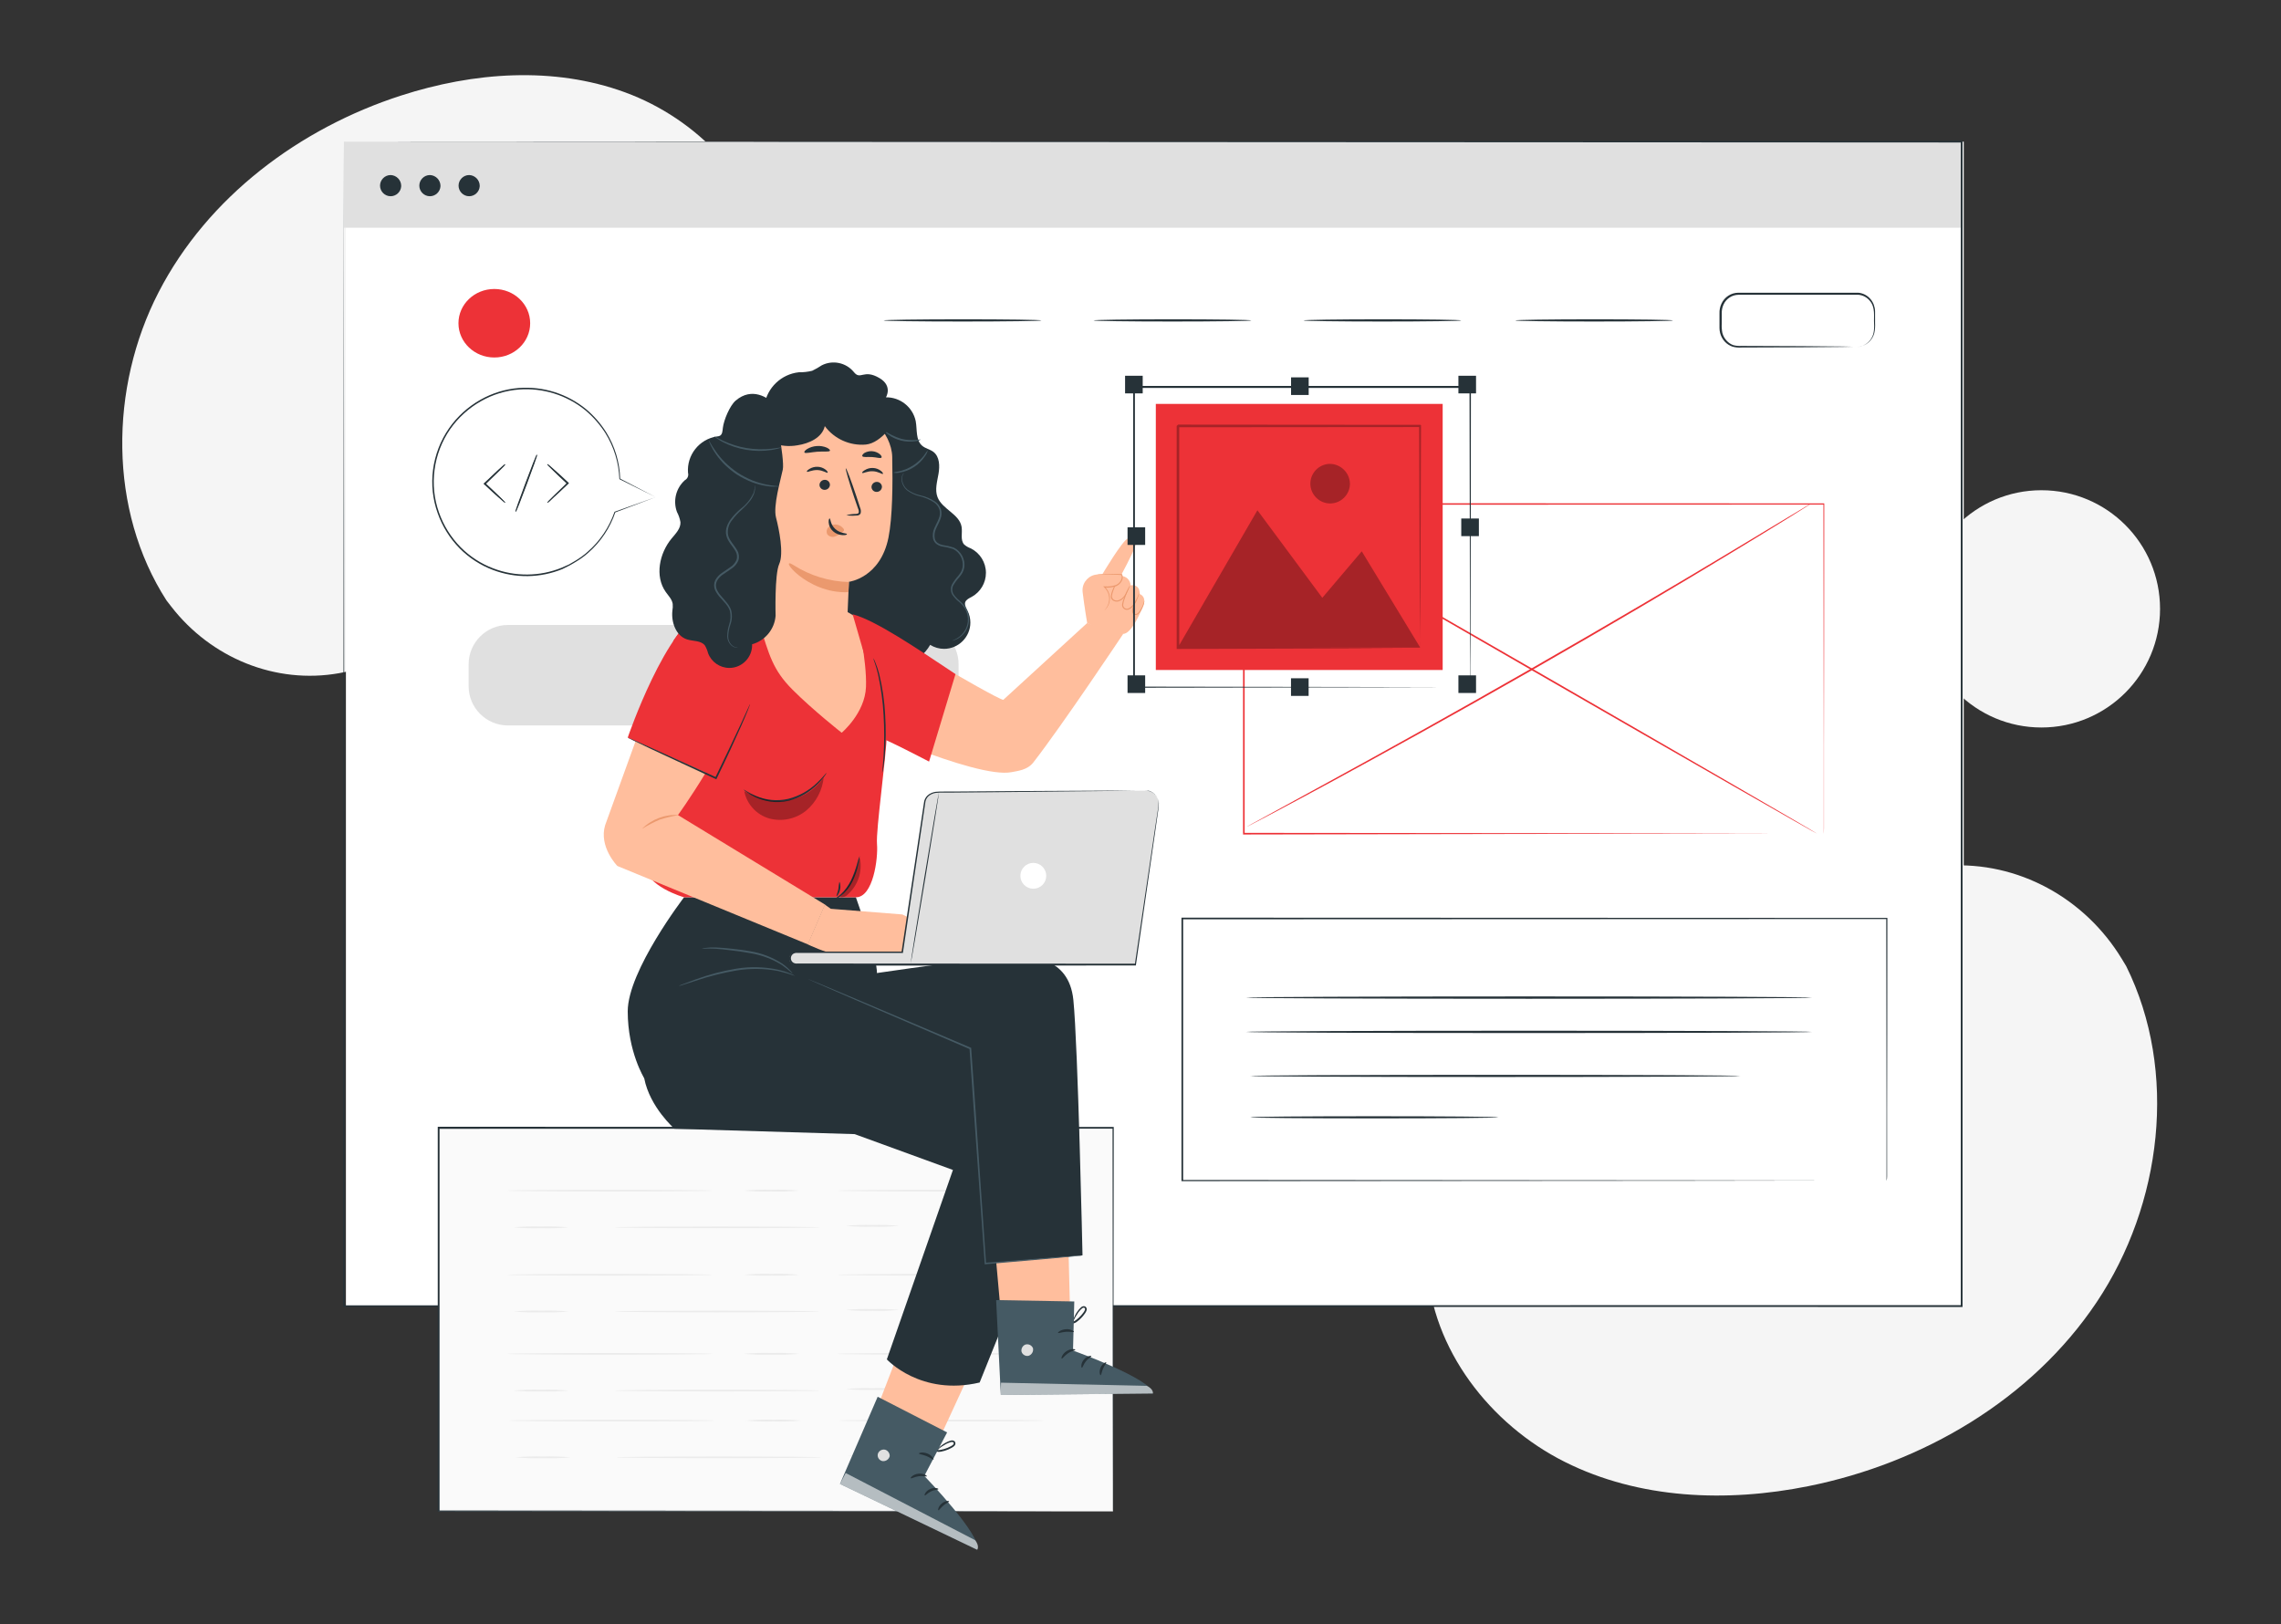 <?xml version="1.0" encoding="UTF-8" standalone="no"?>
<!DOCTYPE svg PUBLIC "-//W3C//DTD SVG 1.1//EN" "http://www.w3.org/Graphics/SVG/1.1/DTD/svg11.dtd">
<svg width="100%" height="100%" viewBox="0 0 500 356" version="1.1" xmlns="http://www.w3.org/2000/svg" xmlns:xlink="http://www.w3.org/1999/xlink" xml:space="preserve" xmlns:serif="http://www.serif.com/" style="fill-rule:evenodd;clip-rule:evenodd;stroke-linejoin:round;stroke-miterlimit:2;">
    <rect x="0" y="0" width="500" height="356" fill="#333333" stroke="none"/>
    <g transform="matrix(0.982,0,0,0.982,9.753,6.303)">
        <g id="freepik--background-simple--inject-7" transform="matrix(0.714,0,0,0.714,-12.889,-6.49)">
            <g transform="matrix(1,0,0,1,-15.411,-4.203)">
                <path d="M684.27,306.36L682.9,304.1C671.34,285.05 650.44,273.57 628.4,274.96C625.566,275.142 622.748,275.529 619.97,276.12C599.97,280.41 582.5,295.56 575.27,314.97C571.02,326.38 569.83,339.52 561.77,348.58C551.27,360.37 533.45,360.74 517.77,360.25C502.09,359.76 484.27,360.18 473.83,372.01C467.29,379.42 465.21,390.01 465.74,399.89C467.13,426.17 485.45,449.67 508.74,461.35C532.03,473.03 559.45,474.08 584.94,468.94C620.65,461.75 654.6,441.94 675.02,411.45C695.44,380.96 700.6,339.32 684.27,306.36Z" style="fill:rgb(245,245,245);fill-rule:nonzero;"/>
            </g>
            <g transform="matrix(1,0,0,1,21.015,-5.604)">
                <path d="M35.18,193.43L36.66,195.34C49.12,211.44 69.29,219.71 89.15,216.17C91.707,215.712 94.227,215.067 96.69,214.24C114.44,208.24 128.69,192.72 133.26,174.36C135.94,163.56 135.66,151.5 142.04,142.45C150.36,130.66 166.5,128.45 180.77,127.3C195.04,126.15 211.2,123.91 219.46,112.08C224.63,104.68 225.46,94.89 223.92,85.93C219.92,62.21 200.92,42.77 178.53,34.57C156.14,26.37 131.17,28.26 108.53,35.57C76.88,45.78 48.09,67.24 32.71,97.07C17.33,126.9 17,165.2 35.18,193.43Z" style="fill:rgb(245,245,245);fill-rule:nonzero;"/>
            </g>
            <g transform="matrix(1,0,0,1,-33.625,-15.411)">
                <circle cx="675.98" cy="205.87" r="37.09" style="fill:rgb(245,245,245);"/>
            </g>
        </g>
        <g id="freepik--Window--inject-7" transform="matrix(0.714,0,0,0.714,-12.889,-6.49)">
            <rect x="112.29" y="44.39" width="505.78" height="364.08" style="fill:white;"/>
            <rect x="111.66" y="44.39" width="505.78" height="26.91" style="fill:rgb(224,224,224);"/>
            <path d="M129.57,58.33C129.47,60.071 128.01,61.45 126.265,61.45C124.45,61.45 122.955,59.956 122.955,58.14C122.955,56.324 124.45,54.83 126.265,54.83C126.267,54.83 126.268,54.83 126.27,54.83C128.097,54.883 129.572,56.401 129.572,58.229C129.572,58.262 129.571,58.296 129.57,58.33Z" style="fill:rgb(38,50,56);fill-rule:nonzero;"/>
            <path d="M141.85,58.33C141.75,60.071 140.29,61.45 138.545,61.45C136.73,61.45 135.235,59.956 135.235,58.14C135.235,56.326 136.726,54.833 138.54,54.83C140.371,54.878 141.852,56.397 141.852,58.229C141.852,58.263 141.851,58.296 141.85,58.33Z" style="fill:rgb(38,50,56);fill-rule:nonzero;"/>
            <path d="M154.12,58.33C154.02,60.071 152.56,61.45 150.815,61.45C149,61.45 147.505,59.956 147.505,58.14C147.505,56.324 149,54.83 150.815,54.83C150.817,54.83 150.818,54.83 150.82,54.83C152.646,54.878 154.122,56.392 154.122,58.219C154.122,58.256 154.121,58.293 154.12,58.33Z" style="fill:rgb(38,50,56);fill-rule:nonzero;"/>
            <path d="M329.73,100.28C329.73,100.47 318.68,100.62 305.06,100.62C291.44,100.62 280.39,100.47 280.39,100.28C280.39,100.09 291.39,99.93 305.06,99.93C318.73,99.93 329.73,100.08 329.73,100.28Z" style="fill:rgb(38,50,56);fill-rule:nonzero;"/>
            <path d="M395.36,100.28C395.36,100.47 384.31,100.62 370.69,100.62C357.07,100.62 346.02,100.47 346.02,100.28C346.02,100.09 357.02,99.93 370.69,99.93C384.36,99.93 395.36,100.08 395.36,100.28Z" style="fill:rgb(38,50,56);fill-rule:nonzero;"/>
            <path d="M461,100.28C461,100.47 449.95,100.62 436.33,100.62C422.71,100.62 411.66,100.47 411.66,100.28C411.66,100.09 422.66,99.93 436.33,99.93C450,99.93 461,100.08 461,100.28Z" style="fill:rgb(38,50,56);fill-rule:nonzero;"/>
            <path d="M527.2,100.28C527.2,100.47 516.2,100.62 502.53,100.62C488.86,100.62 477.86,100.47 477.86,100.28C477.86,100.09 488.91,99.93 502.53,99.93C516.15,99.93 527.2,100.08 527.2,100.28Z" style="fill:rgb(38,50,56);fill-rule:nonzero;"/>
            <path d="M584.72,108.59C584.72,108.59 585.14,108.59 585.9,108.38C587.018,108.078 588.012,107.43 588.74,106.53C589.275,105.872 589.658,105.104 589.86,104.28C590.056,103.269 590.117,102.237 590.04,101.21C589.9,99.02 590.53,96.21 588.66,94.09C587.779,93.034 586.51,92.374 585.14,92.26L547.61,92.26C545.63,92.299 543.837,93.466 543,95.26C542.577,96.159 542.378,97.147 542.42,98.14L542.42,101.23C542.356,102.207 542.417,103.188 542.6,104.15C542.827,105.048 543.274,105.877 543.9,106.56C544.471,107.205 545.193,107.699 546,108C546.841,108.22 547.712,108.305 548.58,108.25L567.37,108.32L580.04,108.43L583.49,108.5L584.69,108.5C584.587,108.513 584.483,108.513 584.38,108.5L583.49,108.5L580.04,108.57L567.37,108.68L548.58,108.75C547.652,108.819 546.719,108.732 545.82,108.49C544.884,108.177 544.041,107.634 543.37,106.91C542.666,106.149 542.164,105.225 541.91,104.22C541.778,103.704 541.711,103.173 541.71,102.64L541.71,98.18C541.658,97.08 541.878,95.985 542.35,94.99C543.29,92.969 545.311,91.657 547.54,91.62L585.11,91.62C586.598,91.753 587.973,92.473 588.93,93.62C589.826,94.697 590.327,96.049 590.35,97.45L590.35,101.06C590.415,102.119 590.335,103.183 590.11,104.22C589.882,105.083 589.461,105.883 588.88,106.56C588.106,107.474 587.051,108.107 585.88,108.36C585.508,108.496 585.116,108.574 584.72,108.59Z" style="fill:rgb(38,50,56);fill-rule:nonzero;"/>
            <path d="M303.83,207.787C303.83,201.006 298.324,195.5 291.543,195.5L162.937,195.5C156.156,195.5 150.65,201.006 150.65,207.787L150.65,214.623C150.65,221.404 156.156,226.91 162.937,226.91L291.543,226.91C298.324,226.91 303.83,221.404 303.83,214.623L303.83,207.787Z" style="fill:rgb(224,224,224);"/>
            <path d="M111.66,44.39L617.45,44.14L617.71,44.14L617.71,408.72L617.43,408.72L111.64,408.67L111.41,408.67L111.41,408.44C111.55,187.44 111.64,46.25 111.64,44.35C111.64,46.25 111.74,187.46 111.87,408.44L111.64,408.21L617.43,408.15L617.15,408.44L617.15,44.39L617.41,44.65L111.66,44.39Z" style="fill:rgb(38,50,56);fill-rule:nonzero;"/>
            <path d="M574.31,260.74L574.31,232.88C574.31,215.03 574.25,189.29 574.2,157.66L574.4,157.86L393,157.92L393.26,157.66L393.26,260.73L393.01,260.49L523.42,260.61L560.86,260.68L574.32,260.68L560.99,260.68L523.6,260.75L393,261L392.76,261L392.76,157.42L393,157.42L574.27,157.48L574.47,157.48L574.47,157.68C574.47,189.36 574.39,215.15 574.37,233.02L574.37,258.94C574.37,260.15 574.31,260.74 574.31,260.74Z" style="fill:rgb(237,50,55);fill-rule:nonzero;"/>
            <path d="M570.39,157.52L569.95,157.82L568.65,158.65L563.65,161.79C559.28,164.5 552.93,168.4 545.06,173.16C529.33,182.71 507.46,195.69 483.06,209.64C458.66,223.59 436.4,235.85 420.21,244.64C412.11,249.02 405.54,252.53 400.99,254.92L395.74,257.67L394.37,258.38C394.217,258.461 394.06,258.535 393.9,258.6C394.045,258.502 394.195,258.412 394.35,258.33L395.69,257.58L400.89,254.74L420,244.28C436.15,235.45 458.39,223.13 482.77,209.18C507.15,195.23 529.03,182.31 544.77,172.85L563.45,161.61L568.53,158.56L569.86,157.78C570.23,157.6 570.39,157.52 570.39,157.52Z" style="fill:rgb(237,50,55);fill-rule:nonzero;"/>
            <path d="M572.22,260.74C572.15,260.86 532.37,238.08 483.39,209.87C434.41,181.66 394.75,158.67 394.82,158.55C394.89,158.43 434.66,181.2 483.65,209.42C532.64,237.64 572.29,260.61 572.22,260.74Z" style="fill:rgb(237,50,55);fill-rule:nonzero;"/>
            <path d="M570.62,312C570.62,312.2 531,312.36 482.15,312.36C433.3,312.36 393.66,312.2 393.66,312C393.66,311.8 433.27,311.63 482.15,311.63C531.03,311.63 570.62,311.79 570.62,312Z" style="fill:rgb(38,50,56);fill-rule:nonzero;"/>
            <path d="M570.62,322.72C570.62,322.92 531,323.08 482.15,323.08C433.3,323.08 393.66,322.92 393.66,322.72C393.66,322.52 433.27,322.35 482.15,322.35C531.03,322.35 570.62,322.52 570.62,322.72Z" style="fill:rgb(38,50,56);fill-rule:nonzero;"/>
            <path d="M472.59,349.42C472.59,349.61 455.22,349.76 433.81,349.76C412.4,349.76 395.02,349.61 395.02,349.42C395.02,349.23 412.38,349.09 433.81,349.09C455.24,349.09 472.59,349.24 472.59,349.42Z" style="fill:rgb(38,50,56);fill-rule:nonzero;"/>
            <path d="M548.19,336.49C548.19,336.67 513.9,336.82 471.61,336.82C429.32,336.82 395.02,336.67 395.02,336.49C395.02,336.31 429.3,336.15 471.61,336.15C513.92,336.15 548.19,336.3 548.19,336.49Z" style="fill:rgb(38,50,56);fill-rule:nonzero;"/>
            <path d="M593.93,369.26L593.93,347.36C593.93,333.26 593.88,312.78 593.84,287.26L594.02,287.43L373.77,287.52L374.03,287.26L374.03,369.26L373.78,369.01L531.59,369.12L577.48,369.19L594.04,369.19L577.59,369.19L531.76,369.26L373.76,369.38L373.51,369.38L373.51,287L373.78,287L594.03,287.08L594.2,287.08L594.2,287.26C594.2,312.82 594.13,333.34 594.11,347.47L594.11,367.85C594.11,368.8 593.93,369.26 593.93,369.26Z" style="fill:rgb(38,50,56);fill-rule:nonzero;"/>
            <ellipse cx="158.68" cy="101.16" rx="11.21" ry="10.71" style="fill:rgb(237,50,55);"/>
        </g>
        <g id="freepik--HTML--inject-7" transform="matrix(0.714,0,0,0.714,-12.889,-6.49)">
            <rect x="141.23" y="352.8" width="210.87" height="119.83" style="fill:rgb(250,250,250);"/>
            <path d="M352.11,472.63L352.11,464.22C352.11,458.72 352.11,450.64 352.06,440.22C352.06,419.47 352,389.54 351.96,352.76L352.16,352.96L141.3,353.02L141.56,352.76L141.56,472.59L141.32,472.35L293.02,472.46L336.57,472.53L352.18,472.53L336.63,472.53L293.13,472.59L141.27,472.71L141,472.71L141,352.38L141.28,352.38L352.14,352.44L352.34,352.44L352.34,352.64C352.29,389.47 352.26,419.45 352.23,440.22C352.23,450.59 352.23,458.65 352.18,464.14L352.18,470.36C352.18,471.77 352.11,472.63 352.11,472.63Z" style="fill:rgb(38,50,56);fill-rule:nonzero;"/>
            <path d="M226.79,372.35C226.79,372.49 212.46,372.61 194.79,372.61C177.12,372.61 162.79,372.49 162.79,372.35C162.79,372.21 177.11,372.09 194.79,372.09C212.47,372.09 226.79,372.21 226.79,372.35Z" style="fill:rgb(235,235,235);fill-rule:nonzero;"/>
            <path d="M260.29,383.83C260.29,383.98 245.96,384.09 228.29,384.09C210.62,384.09 196.29,383.98 196.29,383.83C196.29,383.68 210.61,383.57 228.29,383.57C245.97,383.57 260.29,383.69 260.29,383.83Z" style="fill:rgb(235,235,235);fill-rule:nonzero;"/>
            <path d="M330,372.35C330,372.49 315.68,372.61 298,372.61C280.32,372.61 266,372.49 266,372.35C266,372.21 280.33,372.09 298,372.09C315.67,372.09 330,372.21 330,372.35Z" style="fill:rgb(235,235,235);fill-rule:nonzero;"/>
            <path d="M254,372.34C251.128,372.597 248.243,372.684 245.36,372.6C242.477,372.684 239.592,372.597 236.72,372.34C239.592,372.083 242.477,371.996 245.36,372.08C248.243,371.996 251.128,372.083 254,372.34Z" style="fill:rgb(235,235,235);fill-rule:nonzero;"/>
            <path d="M181.94,383.83C179.068,384.094 176.183,384.181 173.3,384.09C170.417,384.18 167.532,384.093 164.66,383.83C167.532,383.573 170.417,383.486 173.3,383.57C176.183,383.485 179.068,383.572 181.94,383.83Z" style="fill:rgb(235,235,235);fill-rule:nonzero;"/>
            <path d="M285.2,383.35C282.435,383.607 279.656,383.694 276.88,383.61C274.107,383.694 271.332,383.607 268.57,383.35C271.332,383.093 274.107,383.006 276.88,383.09C279.656,383.006 282.435,383.093 285.2,383.35Z" style="fill:rgb(235,235,235);fill-rule:nonzero;"/>
            <path d="M226.79,398.65C226.79,398.79 212.46,398.91 194.79,398.91C177.12,398.91 162.79,398.79 162.79,398.65C162.79,398.51 177.11,398.39 194.79,398.39C212.47,398.39 226.79,398.5 226.79,398.65Z" style="fill:rgb(235,235,235);fill-rule:nonzero;"/>
            <path d="M260.29,410.13C260.29,410.28 245.96,410.39 228.29,410.39C210.62,410.39 196.29,410.28 196.29,410.13C196.29,409.98 210.61,409.87 228.29,409.87C245.97,409.87 260.29,410 260.29,410.13Z" style="fill:rgb(235,235,235);fill-rule:nonzero;"/>
            <path d="M330,398.65C330,398.79 315.68,398.91 298,398.91C280.32,398.91 266,398.79 266,398.65C266,398.51 280.33,398.39 298,398.39C315.67,398.39 330,398.5 330,398.65Z" style="fill:rgb(235,235,235);fill-rule:nonzero;"/>
            <path d="M254,398.64C251.128,398.897 248.243,398.984 245.36,398.9C242.477,398.984 239.592,398.897 236.72,398.64C239.592,398.383 242.477,398.296 245.36,398.38C248.243,398.296 251.128,398.383 254,398.64Z" style="fill:rgb(235,235,235);fill-rule:nonzero;"/>
            <path d="M181.94,410.13C179.068,410.394 176.183,410.481 173.3,410.39C170.417,410.48 167.532,410.393 164.66,410.13C167.532,409.873 170.417,409.786 173.3,409.87C176.183,409.785 179.068,409.872 181.94,410.13Z" style="fill:rgb(235,235,235);fill-rule:nonzero;"/>
            <path d="M285.2,409.65C282.435,409.907 279.656,409.994 276.88,409.91C274.107,409.994 271.332,409.907 268.57,409.65C271.332,409.387 274.107,409.3 276.88,409.39C279.656,409.3 282.435,409.387 285.2,409.65Z" style="fill:rgb(235,235,235);fill-rule:nonzero;"/>
            <path d="M227.38,444.24C227.38,444.39 213.06,444.5 195.38,444.5C177.7,444.5 163.38,444.39 163.38,444.24C163.38,444.09 177.71,443.98 195.38,443.98C213.05,443.98 227.38,444.1 227.38,444.24Z" style="fill:rgb(235,235,235);fill-rule:nonzero;"/>
            <path d="M260.88,455.73C260.88,455.87 246.55,455.99 228.88,455.99C211.21,455.99 196.88,455.87 196.88,455.73C196.88,455.59 211.21,455.47 228.88,455.47C246.55,455.47 260.88,455.59 260.88,455.73Z" style="fill:rgb(235,235,235);fill-rule:nonzero;"/>
            <path d="M330.59,444.24C330.59,444.39 316.26,444.5 298.59,444.5C280.92,444.5 266.59,444.39 266.59,444.24C266.59,444.09 280.91,443.98 298.59,443.98C316.27,443.98 330.59,444.1 330.59,444.24Z" style="fill:rgb(235,235,235);fill-rule:nonzero;"/>
            <path d="M254.58,444.24C251.708,444.497 248.823,444.584 245.94,444.5C243.057,444.585 240.172,444.498 237.3,444.24C240.172,443.976 243.057,443.889 245.94,443.98C248.823,443.89 251.708,443.977 254.58,444.24Z" style="fill:rgb(235,235,235);fill-rule:nonzero;"/>
            <path d="M182.54,455.73C179.668,455.987 176.783,456.074 173.9,455.99C171.017,456.074 168.132,455.987 165.26,455.73C168.132,455.473 171.017,455.386 173.9,455.47C176.783,455.386 179.668,455.473 182.54,455.73Z" style="fill:rgb(235,235,235);fill-rule:nonzero;"/>
            <path d="M285.79,455.24C283.028,455.503 280.253,455.59 277.48,455.5C274.704,455.59 271.925,455.504 269.16,455.24C271.925,454.982 274.704,454.896 277.48,454.98C280.253,454.896 283.028,454.983 285.79,455.24Z" style="fill:rgb(235,235,235);fill-rule:nonzero;"/>
            <path d="M226.79,423.38C226.79,423.52 212.46,423.64 194.79,423.64C177.12,423.64 162.79,423.52 162.79,423.38C162.79,423.24 177.11,423.12 194.79,423.12C212.47,423.12 226.79,423.23 226.79,423.38Z" style="fill:rgb(235,235,235);fill-rule:nonzero;"/>
            <path d="M260.29,434.86C260.29,435 245.96,435.12 228.29,435.12C210.62,435.12 196.29,435 196.29,434.86C196.29,434.72 210.61,434.6 228.29,434.6C245.97,434.6 260.29,434.72 260.29,434.86Z" style="fill:rgb(235,235,235);fill-rule:nonzero;"/>
            <path d="M330,423.38C330,423.52 315.68,423.64 298,423.64C280.32,423.64 266,423.52 266,423.38C266,423.24 280.33,423.12 298,423.12C315.67,423.12 330,423.23 330,423.38Z" style="fill:rgb(235,235,235);fill-rule:nonzero;"/>
            <path d="M254,423.37C251.128,423.627 248.243,423.714 245.36,423.63C242.477,423.714 239.592,423.627 236.72,423.37C239.592,423.107 242.477,423.02 245.36,423.11C248.243,423.02 251.128,423.107 254,423.37Z" style="fill:rgb(235,235,235);fill-rule:nonzero;"/>
            <path d="M181.94,434.86C179.068,435.118 176.183,435.205 173.3,435.12C170.417,435.204 167.532,435.117 164.66,434.86C167.532,434.603 170.417,434.516 173.3,434.6C176.183,434.515 179.068,434.602 181.94,434.86Z" style="fill:rgb(235,235,235);fill-rule:nonzero;"/>
            <path d="M285.2,434.38C282.435,434.637 279.656,434.724 276.88,434.64C274.107,434.724 271.332,434.637 268.57,434.38C271.332,434.117 274.107,434.03 276.88,434.12C279.656,434.03 282.435,434.117 285.2,434.38Z" style="fill:rgb(235,235,235);fill-rule:nonzero;"/>
        </g>
        <g id="freepik--speech-bubble--inject-7" transform="matrix(0.714,0,0,0.714,-12.889,-6.49)">
            <path d="M209.16,155.51L197.96,149.81C197.456,134.121 184.412,121.489 168.715,121.489C152.664,121.489 139.455,134.697 139.455,150.749C139.455,166.8 152.664,180.009 168.715,180.009C181.205,180.009 192.38,172.012 196.41,160.19L209.16,155.51Z" style="fill:white;fill-rule:nonzero;"/>
            <path d="M209.16,155.51L196.45,160.32C196.434,160.329 196.415,160.334 196.397,160.334C196.346,160.334 196.302,160.299 196.29,160.25C196.285,160.23 196.285,160.21 196.29,160.19L196.54,160.19C194.896,165.096 191.98,169.479 188.09,172.89C186.93,173.92 185.678,174.84 184.35,175.64C183.66,176.05 182.98,176.48 182.25,176.87L180,178C173.05,180.859 165.264,180.963 158.24,178.29C154.341,176.815 150.801,174.524 147.86,171.57C144.772,168.434 142.415,164.654 140.96,160.5C139.419,156.178 138.925,151.55 139.52,147C140.123,142.329 141.838,137.871 144.52,134C147.09,130.32 150.457,127.268 154.37,125.07C158.054,122.986 162.15,121.733 166.37,121.4C173.959,120.83 181.484,123.206 187.37,128.03C189.835,130.106 191.964,132.552 193.68,135.28C196.387,139.658 197.888,144.675 198.03,149.82L197.96,149.71L209.1,155.52L197.84,149.93C197.799,149.909 197.775,149.865 197.78,149.82C197.595,144.734 196.078,139.785 193.38,135.47C191.663,132.79 189.549,130.386 187.11,128.34C181.28,123.613 173.853,121.3 166.37,121.88C162.211,122.208 158.176,123.447 154.55,125.51C150.707,127.675 147.398,130.675 144.87,134.29C142.261,138.08 140.592,142.437 140,147C139.396,151.476 139.866,156.032 141.37,160.29C142.799,164.375 145.115,168.094 148.15,171.18C151.034,174.09 154.509,176.347 158.34,177.8C165.254,180.446 172.922,180.368 179.78,177.58L182.02,176.58C182.73,176.19 183.41,175.77 184.1,175.37C185.411,174.581 186.649,173.678 187.8,172.67C191.668,169.317 194.583,165.001 196.25,160.16C196.273,160.095 196.344,160.06 196.41,160.08C196.467,160.102 196.504,160.159 196.5,160.22L196.32,160.09L209.16,155.51Z" style="fill:rgb(38,50,56);fill-rule:nonzero;"/>
            <path d="M175.36,157.16C175.49,156.973 175.641,156.802 175.81,156.65L177.12,155.33C178.23,154.24 179.78,152.73 181.51,151.09L181.51,151.31C179.77,149.7 178.21,148.22 177.09,147.15L175.78,145.86C175.611,145.708 175.457,145.541 175.32,145.36C175.183,145.179 175.53,145.49 175.86,145.77L177.24,146.99C178.39,147.99 179.98,149.47 181.72,151.09L181.83,151.2L181.72,151.31C179.99,152.95 178.42,154.43 177.27,155.49L175.9,156.73C175.737,156.894 175.556,157.038 175.36,157.16Z" style="fill:rgb(38,50,56);fill-rule:nonzero;"/>
            <path d="M175.36,157.29C175.331,157.3 175.299,157.3 175.27,157.29C175.18,157.19 175.21,157.15 175.72,156.61L177.03,155.3C178.16,154.18 179.65,152.74 181.25,151.21C179.67,149.75 178.19,148.35 177.04,147.21L175.73,145.92C175.23,145.42 175.17,145.35 175.27,145.24C175.37,145.13 175.43,145.24 175.98,145.65L177.36,146.87C178.54,147.87 180.05,149.31 181.65,150.79L181.82,150.95L182.04,151.15L181.78,151.39L181.66,151.51C180.03,153.06 178.5,154.51 177.35,155.51L176,156.83C175.59,157.17 175.44,157.29 175.36,157.29ZM181.43,151.29L178.06,154.54C179.06,153.62 180.23,152.54 181.47,151.33L181.43,151.29ZM178.09,147.81C179.09,148.75 180.23,149.81 181.43,150.95C180.26,149.83 179.09,148.76 178.09,147.85L178.09,147.81Z" style="fill:rgb(38,50,56);fill-rule:nonzero;"/>
            <path d="M161.94,145.32C161.815,145.51 161.663,145.682 161.49,145.83L160.19,147.14C159.07,148.24 157.52,149.74 155.8,151.39L155.8,151.17C157.54,152.78 159.1,154.25 160.22,155.33L161.53,156.62C161.84,156.92 162,157.1 161.98,157.12C161.792,156.995 161.615,156.854 161.45,156.7L160,155.53C158.84,154.53 157.26,153.04 155.52,151.43L155.4,151.32L155.52,151.21C157.24,149.56 158.82,148.09 159.97,147.03L161.34,145.78C161.521,145.604 161.723,145.449 161.94,145.32Z" style="fill:rgb(38,50,56);fill-rule:nonzero;"/>
            <path d="M162,157.29C161.92,157.29 161.78,157.18 161.38,156.84L160,155.62C158.84,154.62 157.32,153.2 155.71,151.7L155.54,151.54L155.32,151.34L155.57,151.1L155.7,150.98C157.33,149.43 158.85,147.98 160,146.93L161.38,145.69C161.92,145.22 161.98,145.17 162.08,145.27C162.18,145.37 162.08,145.45 161.63,145.96L160.32,147.27C159.2,148.38 157.71,149.82 156.11,151.35C157.7,152.84 159.19,154.24 160.31,155.35L161.63,156.64C162.13,157.15 162.18,157.2 162.09,157.31C162.059,157.314 162.027,157.307 162,157.29ZM155.89,151.52C157.11,152.66 158.27,153.72 159.27,154.62L155.93,151.49L155.89,151.52ZM155.88,151.11C157.11,149.94 158.28,148.82 159.26,147.86C158.25,148.82 157.07,149.93 155.83,151.11L155.88,151.11Z" style="fill:rgb(38,50,56);fill-rule:nonzero;"/>
            <path d="M165.39,160C165.31,160 166.72,156 168.53,151.15C170.34,146.3 171.89,142.39 171.96,142.42C172.03,142.45 170.63,146.42 168.82,151.26C167.01,156.1 165.47,160 165.39,160Z" style="fill:rgb(38,50,56);fill-rule:nonzero;"/>
            <path d="M165.4,160.08L165.34,160.08C165.19,160.03 165.17,160.02 166.13,157.31C166.73,155.64 167.54,153.43 168.42,151.08C169.3,148.73 170.13,146.53 170.78,144.88C171.83,142.21 171.86,142.21 172.01,142.27C172.16,142.33 172.18,142.33 171.22,145.04C170.62,146.71 169.81,148.93 168.93,151.27C168.05,153.61 167.22,155.82 166.57,157.48C165.65,159.78 165.52,160.08 165.4,160.08ZM170.55,146.15C170.02,147.52 169.38,149.21 168.65,151.15C167.92,153.09 167.3,154.79 166.8,156.15C167.33,154.79 167.97,153.15 168.7,151.15C169.43,149.15 170.05,147.53 170.55,146.15Z" style="fill:rgb(38,50,56);fill-rule:nonzero;"/>
        </g>
        <g id="freepik--Character--inject-7" transform="matrix(0.714,0,0,0.714,-12.889,-6.49)">
            <path d="M243.12,126.73C243.981,121.292 248.416,117.076 253.89,116.49C255.295,116.516 256.697,116.358 258.06,116.02C259.098,115.519 260.1,114.948 261.06,114.31C264.457,112.58 268.635,113.449 271.06,116.39C273.2,119.13 274.06,115.32 279.12,118.32C283.31,120.81 281.12,124.32 281.12,124.32C285.577,124.256 289.493,127.38 290.42,131.74C290.92,134.44 290.37,137.74 292.47,139.48C293.47,140.34 294.91,140.57 295.97,141.39C297.92,142.9 297.97,145.82 297.55,148.25C297.13,150.68 296.35,153.25 297.25,155.55C298.73,159.33 304.11,160.82 304.77,164.82C305.08,166.71 304.29,168.98 305.6,170.37C306.192,170.873 306.87,171.265 307.6,171.53C310.52,172.966 312.378,175.949 312.378,179.203C312.378,182.328 310.664,185.214 307.92,186.71C307.16,187.13 306.25,187.51 305.92,188.33C305.59,189.15 306.2,190.19 306.63,191.06C307.206,192.205 307.507,193.469 307.507,194.751C307.507,199.255 303.8,202.961 299.297,202.961C297.756,202.961 296.246,202.528 294.94,201.71C293.298,204.613 290.589,206.766 287.39,207.71C285.938,208.189 284.376,208.23 282.9,207.83C281.755,207.412 280.707,206.765 279.82,205.93C275.45,202.12 269.32,196.29 268.91,190.51" style="fill:rgb(38,50,56);fill-rule:nonzero;"/>
            <path d="M344,194.91L317.8,218.91C314.55,218.16 274.66,194.31 274.66,194.31L268.38,225C268.38,225 309.21,243.77 320.44,241.5C322.28,241.12 325.29,240.89 327.18,238.5C336.18,226.95 355.24,198.37 355.24,198.37L344,194.91Z" style="fill:rgb(255,190,157);fill-rule:nonzero;"/>
            <path d="M356.69,168.5C354.96,169.21 348.78,179.63 348.78,179.63L347.23,179.71C344.634,179.849 342.574,182.023 342.574,184.623C342.574,184.823 342.586,185.022 342.61,185.22C343.12,189.56 344.03,194.91 344.03,194.91L352.67,198.85L355.24,198.31C357.62,198.19 359.94,193.31 361.41,189.93C362.88,186.55 360.47,185.84 360.47,185.84C360.47,182.45 357.6,183.12 357.6,183.12C357.568,181.497 356.224,180.179 354.601,180.179C354.57,180.179 354.54,180.179 354.51,180.18C354.48,180.181 358.34,173.18 359.09,170.69C359.84,168.2 358.42,167.8 356.69,168.5Z" style="fill:rgb(255,190,157);fill-rule:nonzero;"/>
            <path d="M357.43,183.12C357.182,183.87 356.881,184.602 356.53,185.31C356.374,185.682 356.194,186.042 355.99,186.39C355.73,186.784 355.413,187.138 355.05,187.44C354.644,187.789 354.16,188.035 353.64,188.16C353.052,188.267 352.446,188.122 351.97,187.76C351.73,187.561 351.558,187.292 351.48,186.99C351.42,186.703 351.42,186.407 351.48,186.12C351.583,185.618 351.73,185.126 351.92,184.65C352.226,183.843 352.587,183.058 353,182.3C353.273,181.792 353.577,181.301 353.91,180.83C354.016,180.643 354.151,180.474 354.31,180.33C354.36,180.33 353.85,181.11 353.21,182.41C352.83,183.173 352.496,183.958 352.21,184.76C352.036,185.222 351.899,185.697 351.8,186.18C351.688,186.658 351.845,187.161 352.21,187.49C352.61,187.79 353.118,187.909 353.61,187.82C354.073,187.711 354.505,187.495 354.87,187.19C355.219,186.904 355.522,186.567 355.77,186.19C355.982,185.872 356.169,185.537 356.33,185.19C356.644,184.473 357.012,183.782 357.43,183.12Z" style="fill:rgb(235,153,110);fill-rule:nonzero;"/>
            <path d="M360.37,185.36C360.35,185.565 360.303,185.767 360.23,185.96C360.073,186.495 359.882,187.019 359.66,187.53C359.342,188.31 358.9,189.032 358.35,189.67C358.026,190.065 357.616,190.38 357.15,190.59C356.933,190.705 356.691,190.765 356.445,190.765C355.616,190.765 354.935,190.083 354.935,189.255C354.935,189.118 354.953,188.982 354.99,188.85C355.074,188.358 355.208,187.875 355.39,187.41C355.656,186.63 355.966,185.865 356.32,185.12C356.62,184.48 356.89,183.97 357.09,183.63C357.174,183.442 357.289,183.27 357.43,183.12C357.48,183.12 357.08,183.92 356.54,185.21C356.27,185.86 355.97,186.64 355.69,187.51C355.519,187.955 355.398,188.418 355.33,188.89C355.294,189.004 355.276,189.124 355.276,189.244C355.276,189.891 355.808,190.424 356.456,190.424C356.653,190.424 356.847,190.374 357.02,190.28C357.442,190.086 357.817,189.803 358.12,189.45C358.661,188.856 359.106,188.181 359.44,187.45C360,186.17 360.32,185.34 360.37,185.36Z" style="fill:rgb(235,153,110);fill-rule:nonzero;"/>
            <path d="M361.9,187.87C361.901,188.425 361.785,188.973 361.56,189.48C361.359,190.048 361.094,190.591 360.77,191.1C360.584,191.411 360.362,191.7 360.11,191.96C359.804,192.274 359.363,192.419 358.93,192.35C358.494,192.23 358.17,191.859 358.11,191.41C358.058,191.04 358.078,190.663 358.17,190.3C358.313,189.716 358.528,189.151 358.81,188.62C359.037,188.122 359.294,187.637 359.58,187.17C359.473,187.711 359.288,188.233 359.03,188.72C358.788,189.249 358.604,189.802 358.48,190.37C358.422,190.701 358.422,191.039 358.48,191.37C358.521,191.685 358.739,191.949 359.04,192.05C359.366,192.098 359.696,191.982 359.92,191.74C360.157,191.505 360.365,191.243 360.54,190.96C360.866,190.473 361.147,189.958 361.38,189.42C361.73,188.48 361.85,187.86 361.9,187.87Z" style="fill:rgb(235,153,110);fill-rule:nonzero;"/>
            <path d="M347.23,179.71C349.776,179.603 352.326,179.626 354.87,179.78C355.245,181.099 354.596,182.508 353.35,183.08C352.118,183.593 350.776,183.785 349.45,183.64C350.459,184.585 351.033,185.907 351.033,187.29C351.033,188.724 350.416,190.091 349.34,191.04" style="fill:rgb(255,190,157);fill-rule:nonzero;"/>
            <path d="M349.34,191C349.87,190.434 350.294,189.777 350.59,189.06C351.303,187.196 350.806,185.074 349.34,183.72L349.02,183.42L349.46,183.42C350.638,183.533 351.828,183.397 352.95,183.02C354.3,182.5 355.21,180.96 354.72,179.79L354.86,179.89C352.63,179.72 350.72,179.72 349.37,179.7L347.8,179.7C347.611,179.726 347.419,179.726 347.23,179.7C347.413,179.654 347.601,179.631 347.79,179.63C348.16,179.63 348.69,179.57 349.37,179.55C350.72,179.55 352.63,179.47 354.88,179.61L354.98,179.61L354.98,179.71C355.245,180.419 355.171,181.212 354.78,181.86C354.39,182.546 353.78,183.081 353.05,183.38C351.877,183.775 350.632,183.915 349.4,183.79L349.52,183.51C350.365,184.304 350.916,185.362 351.08,186.51C351.209,187.408 351.092,188.324 350.74,189.16C350.499,189.707 350.161,190.205 349.74,190.63C349.627,190.773 349.492,190.898 349.34,191Z" style="fill:rgb(235,153,110);fill-rule:nonzero;"/>
            <path d="M297.21,453.7C297.403,453.442 297.536,453.145 297.6,452.83C297.853,451.995 297.924,451.115 297.81,450.25C297.785,449.948 297.714,449.651 297.6,449.37C297.467,449.001 297.139,448.734 296.75,448.68C296.515,448.654 296.279,448.734 296.11,448.9C295.961,449.063 295.869,449.27 295.85,449.49C295.82,449.849 295.82,450.211 295.85,450.57C295.91,451.3 295.91,451.99 296.02,452.84C296.098,453.332 296.44,453.744 296.91,453.91C297.349,454.039 297.812,454.059 298.26,453.97C299.067,453.825 299.855,453.59 300.61,453.27C300.97,453.117 301.32,452.943 301.66,452.75C302.022,452.576 302.345,452.331 302.61,452.03C302.918,451.661 302.918,451.119 302.61,450.75C302.298,450.47 301.864,450.368 301.46,450.48C300.872,450.635 300.307,450.867 299.78,451.17C299.017,451.582 298.317,452.1 297.7,452.71C297.27,453.14 297.08,453.43 297.11,453.45C297.996,452.719 298.95,452.076 299.96,451.53C300.462,451.273 300.992,451.075 301.54,450.94C301.82,450.94 302.12,450.94 302.23,451.08C302.363,451.28 302.338,451.548 302.17,451.72C301.937,451.951 301.667,452.14 301.37,452.28C301.05,452.45 300.71,452.61 300.37,452.76C299.649,453.057 298.898,453.275 298.13,453.41C297.782,453.496 297.418,453.496 297.07,453.41C296.778,453.316 296.569,453.055 296.54,452.75C296.43,452.06 296.41,451.26 296.34,450.57C296.3,450.238 296.283,449.904 296.29,449.57C296.29,449.29 296.45,449.15 296.65,449.17C297.12,449.17 297.28,449.82 297.36,450.33C297.528,451.452 297.477,452.597 297.21,453.7Z" style="fill:rgb(38,50,56);fill-rule:nonzero;"/>
            <path d="M339.78,413.5C339.852,413.187 339.852,412.863 339.78,412.55C339.618,411.686 339.277,410.865 338.78,410.14C338.626,409.882 338.434,409.65 338.21,409.45C337.928,409.174 337.515,409.078 337.14,409.2C336.916,409.28 336.74,409.456 336.66,409.68C336.594,409.888 336.594,410.112 336.66,410.32C336.795,410.668 336.962,411.003 337.16,411.32C337.53,411.95 337.83,412.57 338.31,413.32C338.599,413.725 339.085,413.943 339.58,413.89C340.03,413.815 340.454,413.625 340.81,413.34C341.796,412.632 342.649,411.755 343.33,410.75C343.573,410.432 343.755,410.073 343.87,409.69C343.991,409.223 343.758,408.732 343.32,408.53C342.923,408.409 342.49,408.504 342.18,408.78C341.719,409.182 341.312,409.642 340.97,410.15C340.471,410.858 340.074,411.632 339.79,412.45C339.659,412.739 339.588,413.052 339.58,413.37C340.059,412.321 340.631,411.317 341.29,410.37C341.626,409.918 342.016,409.509 342.45,409.15C342.631,408.978 342.888,408.91 343.13,408.97C343.333,409.09 343.425,409.337 343.35,409.56C343.25,409.872 343.094,410.164 342.89,410.42C342.677,410.723 342.447,411.014 342.2,411.29C341.69,411.879 341.113,412.405 340.48,412.86C340.19,413.092 339.846,413.247 339.48,413.31C339.176,413.35 338.874,413.209 338.71,412.95C338.31,412.38 337.93,411.67 337.57,411.08C337.386,410.804 337.226,410.513 337.09,410.21C336.99,409.94 337.09,409.77 337.23,409.69C337.67,409.51 338.09,410 338.38,410.42C339.033,411.351 339.508,412.396 339.78,413.5Z" style="fill:rgb(38,50,56);fill-rule:nonzero;"/>
            <path d="M310.13,423.26L297.93,449.71L278.24,440.61L290.86,407.88L310.13,423.26Z" style="fill:rgb(255,190,157);fill-rule:nonzero;"/>
            <path d="M300.24,447.94L293.11,461.54C293.11,461.54 311.36,480.41 309.64,484.62L266.74,464.05L278.53,436.79L300.24,447.94Z" style="fill:rgb(69,90,100);fill-rule:nonzero;"/>
            <path d="M280.73,453.32C279.755,453.17 278.813,453.786 278.56,454.74C278.376,455.725 279.02,456.691 280,456.9C281.035,457.055 282.031,456.394 282.29,455.38C282.348,454.357 281.612,453.447 280.6,453.29" style="fill:rgb(224,224,224);fill-rule:nonzero;"/>
            <g opacity="0.6">
                <path d="M266.74,464.05L268.53,460.63L308.99,481.63C308.99,481.63 310.5,483.38 309.64,484.63L266.74,464.05Z" style="fill:white;fill-rule:nonzero;"/>
            </g>
            <path d="M293.91,461.65C293.8,461.86 292.71,461.45 291.35,461.65C289.99,461.85 289.03,462.45 288.87,462.27C288.71,462.09 289.61,461.03 291.26,460.85C292.91,460.67 294,461.48 293.91,461.65Z" style="fill:rgb(38,50,56);fill-rule:nonzero;"/>
            <path d="M297.51,465.67C297.46,465.9 296.39,465.82 295.25,466.36C294.11,466.9 293.46,467.75 293.25,467.64C293.04,467.53 293.48,466.28 294.91,465.64C296.34,465 297.6,465.47 297.51,465.67Z" style="fill:rgb(38,50,56);fill-rule:nonzero;"/>
            <path d="M297.49,472.28C297.28,472.28 297.49,471.05 298.57,470.16C299.65,469.27 300.86,469.28 300.86,469.5C300.86,469.72 299.97,470.04 299.09,470.78C298.21,471.52 297.7,472.36 297.49,472.28Z" style="fill:rgb(38,50,56);fill-rule:nonzero;"/>
            <path d="M296,456.41C295.82,456.56 295,455.81 293.78,455.33C292.56,454.85 291.45,454.77 291.43,454.54C291.41,454.31 292.65,453.98 294.08,454.54C295.51,455.1 296.13,456.3 296,456.41Z" style="fill:rgb(38,50,56);fill-rule:nonzero;"/>
            <path d="M310.41,432.34L341.49,355C341.49,355 340.77,341.26 338.24,336.93C335.71,332.6 259.09,307.29 259.09,307.29C259.09,307.29 239.57,302.59 226.56,307.29C213.55,311.99 203.79,328.29 205.56,337.29C207.33,346.29 215,353 215,353L271.34,354.68L302.06,365.88L281.4,425.11C281.4,425.11 292,436.68 310.41,432.34Z" style="fill:rgb(38,50,56);fill-rule:nonzero;"/>
            <path d="M337.93,380.49L338.66,409.6L316.98,410.13L313.85,375.19L337.93,380.49Z" style="fill:rgb(255,190,157);fill-rule:nonzero;"/>
            <path d="M340,407L339.6,422.35C339.6,422.35 364.31,431.22 364.6,435.76L317.03,436.25L315.57,406.57L340,407Z" style="fill:rgb(69,90,100);fill-rule:nonzero;"/>
            <path d="M324.82,420.43C323.893,420.748 323.329,421.704 323.5,422.67C323.767,423.618 324.738,424.201 325.7,423.99C326.695,423.671 327.297,422.644 327.09,421.62C326.71,420.659 325.626,420.161 324.65,420.5" style="fill:rgb(224,224,224);fill-rule:nonzero;"/>
            <g opacity="0.6">
                <path d="M317,436.25L317.09,432.39L362.67,433.39C362.67,433.39 364.8,434.29 364.57,435.78L317,436.25Z" style="fill:white;fill-rule:nonzero;"/>
            </g>
            <path d="M340.32,422.1C340.32,422.33 339.16,422.45 338.02,423.21C336.88,423.97 336.29,424.95 336.07,424.86C335.85,424.77 336.19,423.42 337.58,422.53C338.97,421.64 340.37,421.88 340.32,422.1Z" style="fill:rgb(38,50,56);fill-rule:nonzero;"/>
            <path d="M345.33,424.11C345.39,424.33 344.39,424.74 343.61,425.73C342.83,426.72 342.61,427.73 342.38,427.73C342.15,427.73 341.99,426.4 342.98,425.19C343.97,423.98 345.33,423.89 345.33,424.11Z" style="fill:rgb(38,50,56);fill-rule:nonzero;"/>
            <path d="M348.23,430.05C348.02,430.11 347.68,428.95 348.23,427.67C348.78,426.39 349.89,425.87 349.99,426.07C350.09,426.27 349.43,426.95 348.99,428C348.55,429.05 348.46,430 348.23,430.05Z" style="fill:rgb(38,50,56);fill-rule:nonzero;"/>
            <path d="M339.85,416.49C339.75,416.71 338.68,416.4 337.37,416.49C336.06,416.58 335.04,417.02 334.92,416.82C334.8,416.62 335.77,415.82 337.32,415.68C338.87,415.54 340,416.31 339.85,416.49Z" style="fill:rgb(38,50,56);fill-rule:nonzero;"/>
            <path d="M325.27,299.65C325.27,299.65 338.27,298.65 339.71,312.71C341.15,326.77 342.57,392.58 342.57,392.58L312.22,395.11L307.52,327.89L259.09,307.29C259.09,307.29 316.6,297.85 325.27,299.65Z" style="fill:rgb(38,50,56);fill-rule:nonzero;"/>
            <path d="M271.72,280.63C271.72,280.63 279.61,302.74 278.11,305.2C276.61,307.66 256.33,317.8 256.33,317.8L205.6,337.29C205.6,337.29 200.39,329 200.39,316.29C200.39,303.58 218,280.63 218,280.63L271.72,280.63Z" style="fill:rgb(38,50,56);fill-rule:nonzero;"/>
            <path d="M256.69,306.16C256.69,306.16 256.76,306.16 256.92,306.29L257.64,306.62L260.45,307.87L271,312.47L307.41,328.14L307.25,327.91C307.71,334.55 308.2,341.72 308.72,349.14C309.95,366.49 311.09,382.48 311.99,395.14L311.99,395.37L312.21,395.37L334.33,393.43L340.42,392.86L342.01,392.69C342.193,392.686 342.374,392.66 342.55,392.61L342.01,392.61L340.41,392.71L334.31,393.15L312.18,394.9L312.42,395.11C311.55,382.45 310.42,366.46 309.26,349.11C308.74,341.69 308.26,334.52 307.77,327.88L307.77,327.71L307.61,327.65L271.13,312.16L260.52,307.71L257.67,306.55L256.93,306.26C256.856,306.214 256.775,306.181 256.69,306.16Z" style="fill:rgb(69,90,100);fill-rule:nonzero;"/>
            <path d="M216.34,308.37C216.826,308.292 217.302,308.161 217.76,307.98L221.58,306.75C225.751,305.337 230.028,304.257 234.37,303.52C238.706,302.812 243.133,302.87 247.45,303.69C249.225,304.104 250.978,304.612 252.7,305.21C252.287,304.938 251.844,304.713 251.38,304.54C250.137,304.019 248.853,303.604 247.54,303.3C243.181,302.351 238.682,302.236 234.28,302.96C229.906,303.694 225.611,304.836 221.45,306.37C219.85,306.94 218.57,307.43 217.69,307.78C217.221,307.931 216.769,308.128 216.34,308.37Z" style="fill:rgb(69,90,100);fill-rule:nonzero;"/>
            <path d="M223.51,296.72C224.985,296.63 226.465,296.63 227.94,296.72C229.31,296.81 230.94,297.02 232.75,297.23C234.56,297.44 236.54,297.69 238.59,298.08C242.112,298.644 245.49,299.894 248.53,301.76C249.743,302.605 250.896,303.534 251.98,304.54C251.784,304.187 251.534,303.866 251.24,303.59C250.494,302.782 249.663,302.058 248.76,301.43C245.723,299.425 242.293,298.092 238.7,297.52C236.62,297.13 234.62,296.9 232.8,296.71C230.98,296.52 229.35,296.36 227.97,296.32C226.871,296.267 225.77,296.313 224.68,296.46C224.279,296.487 223.885,296.575 223.51,296.72Z" style="fill:rgb(69,90,100);fill-rule:nonzero;"/>
            <path d="M273,193.54C276.576,194.92 279.556,197.511 281.42,200.86C284.59,206.46 283.74,209.23 282.92,212.54C282.1,215.85 280.63,222.42 280.55,222C280.47,221.58 273,193.54 273,193.54Z" style="fill:rgb(255,190,157);fill-rule:nonzero;"/>
            <path d="M272.62,193.53L265.97,189.59L228.47,188.6L241.1,230.02L263.94,244.41L277.48,237.63L278.83,222.58L272.62,193.53Z" style="fill:rgb(255,190,157);fill-rule:nonzero;"/>
            <path d="M273,193.54C273,193.54 281.62,221.2 281.42,229.12C281.22,237.04 277.94,259.54 278.32,263.97C278.7,268.4 277.15,280.63 271.74,280.63L218,280.63C218,280.63 205.88,277.28 205.35,269.99C204.82,262.7 214.68,200.38 214.68,200.38C214.68,200.38 221.56,190 226,189.09C230.44,188.18 238.68,186.31 241.65,195.5C244.62,204.69 245.59,209.4 251.92,215.74C258.25,222.08 267.28,229.19 267.28,229.19C267.28,229.19 274.56,223.1 274.88,214.86C275.2,206.62 272.13,193.27 272.13,193.27L273,193.54Z" style="fill:rgb(237,50,55);fill-rule:nonzero;"/>
            <path d="M265,281.23C265.786,281.032 266.513,280.648 267.12,280.11C268.649,278.888 269.877,277.331 270.71,275.56C271.535,273.809 272.149,271.966 272.54,270.07C272.772,269.308 272.897,268.517 272.91,267.72C272.578,268.441 272.323,269.195 272.15,269.97C271.651,271.8 271.002,273.586 270.21,275.31C269.398,277.009 268.264,278.534 266.87,279.8C265.81,280.75 265,281.14 265,281.23Z" style="fill:rgb(38,50,56);fill-rule:nonzero;"/>
            <path d="M236.61,246.94C236.873,247.234 237.176,247.49 237.51,247.7C238.379,248.333 239.311,248.876 240.29,249.32C241.742,249.998 243.285,250.463 244.87,250.7C246.822,250.982 248.809,250.897 250.73,250.45C254.2,249.563 257.357,247.732 259.85,245.16C260.602,244.396 261.301,243.581 261.94,242.72C262.193,242.416 262.405,242.08 262.57,241.72C262.49,241.65 261.52,243.02 259.57,244.86C257.055,247.279 253.953,249.003 250.57,249.86C247.174,250.634 243.619,250.309 240.42,248.93C238,247.91 236.67,246.85 236.61,246.94Z" style="fill:rgb(38,50,56);fill-rule:nonzero;"/>
            <path d="M265.69,280.23C265.8,280.33 266.54,279.48 266.79,278.16C267.04,276.84 266.69,275.78 266.55,275.83C266.399,276.563 266.296,277.304 266.24,278.05C266,279.25 265.55,280.15 265.69,280.23Z" style="fill:rgb(38,50,56);fill-rule:nonzero;"/>
            <g opacity="0.3">
                <path d="M261.67,243C261.302,247.106 259.319,250.902 256.16,253.55C252.941,256.147 248.668,257.058 244.67,256C240.667,254.855 237.629,251.554 236.82,247.47C239.525,248.859 242.409,249.869 245.39,250.47C251.948,251.347 258.441,248.281 261.93,242.66L261.49,243.12" style="fill-rule:nonzero;"/>
            </g>
            <g opacity="0.3">
                <path d="M273,268.56C273.784,272.705 272.327,276.971 269.17,279.77C268.564,280.442 267.649,280.75 266.76,280.58C269.784,277.052 271.905,272.84 272.94,268.31" style="fill-rule:nonzero;"/>
            </g>
            <path d="M200.39,230.7L227.44,243.39C227.44,243.39 238.44,218.99 239.44,215.65C240.44,212.31 243.36,207.04 240.31,200.08C237.26,193.12 229.58,189.25 224.48,191.08C212.53,195.23 200.39,230.7 200.39,230.7Z" style="fill:rgb(237,50,55);fill-rule:nonzero;"/>
            <path d="M278.83,230.62C280.09,230.62 294.6,238.21 294.6,238.21L302.86,210.85C290.52,202.63 277.92,194.08 270.7,192.14L277,213.91L278.83,230.62Z" style="fill:rgb(237,50,55);fill-rule:nonzero;"/>
            <path d="M224.79,241.67C219.66,250.09 216.09,254.93 216.09,254.93L262.09,282.93L256.74,295.37L197.14,270.84C197.14,270.84 191.26,264.84 193.34,258.06L202.84,231.83L224.79,241.67Z" style="fill:rgb(255,190,157);fill-rule:nonzero;"/>
            <path d="M204.91,259.21C206.665,258.113 208.504,257.157 210.41,256.35C212.369,255.719 214.376,255.244 216.41,254.93C212.131,254.622 207.922,256.185 204.88,259.21L204.91,259.21Z" style="fill:rgb(235,153,110);fill-rule:nonzero;"/>
            <path d="M200.39,230.7C200.572,230.747 200.75,230.81 200.92,230.89L202.42,231.53L207.89,233.96L225.89,242.14L228.08,243.14L227.73,243.27C230.86,236.83 233.59,231.07 235.53,226.92C236.47,224.92 237.23,223.23 237.79,222C238.04,221.47 238.24,221 238.4,220.67C238.47,220.515 238.55,220.364 238.64,220.22C238.619,220.391 238.568,220.557 238.49,220.71C238.38,221.03 238.21,221.49 237.97,222.08C237.5,223.26 236.78,224.96 235.85,227.08C234,231.28 231.32,237.08 228.2,243.51L228.09,243.74L227.86,243.63L225.67,242.63L207.77,234.3L202.38,231.72L200.92,231C200.728,230.929 200.549,230.828 200.39,230.7Z" style="fill:rgb(38,50,56);fill-rule:nonzero;"/>
            <path d="M277.16,205.87C277.412,206.278 277.623,206.71 277.79,207.16C278.286,208.366 278.697,209.606 279.02,210.87C280.039,215.045 280.658,219.308 280.87,223.6C281.136,227.884 281.096,232.182 280.75,236.46C280.61,238.1 280.42,239.46 280.26,240.33C280.202,240.806 280.094,241.276 279.94,241.73C279.939,241.251 279.979,240.772 280.06,240.3C280.15,239.39 280.29,238.07 280.38,236.43C280.631,232.167 280.631,227.893 280.38,223.63C280.154,219.38 279.578,215.156 278.66,211C278.372,209.739 278.018,208.494 277.6,207.27C277.412,206.818 277.264,206.349 277.16,205.87Z" style="fill:rgb(38,50,56);fill-rule:nonzero;"/>
            <path d="M297.69,291.44L286.23,286L263.87,284.23L262,282.91L256.65,295.35C256.65,295.35 262.51,298.16 265.58,298.41L284.39,297.84L294.22,298.84L297.69,291.44Z" style="fill:rgb(255,190,157);fill-rule:nonzero;"/>
            <path d="M283.33,147.87C283.989,148.008 284.671,148.008 285.33,147.87C286.959,147.607 288.515,147.007 289.9,146.11C291.284,145.218 292.466,144.047 293.37,142.67C293.778,142.125 294.071,141.502 294.23,140.84C293.806,141.351 293.415,141.889 293.06,142.45C291.119,144.971 288.361,146.739 285.26,147.45C284.608,147.548 283.964,147.689 283.33,147.87Z" style="fill:rgb(69,90,100);fill-rule:nonzero;"/>
            <path d="M280.4,134.58C280.4,134.58 280.8,135.19 281.71,135.89C284.154,137.711 287.223,138.492 290.24,138.06C290.865,138.023 291.473,137.845 292.02,137.54C292.02,137.36 289.21,138.16 285.9,137.29C283.928,136.7 282.069,135.784 280.4,134.58Z" style="fill:rgb(69,90,100);fill-rule:nonzero;"/>
            <path d="M301.88,200.38L302.06,200.38C302.18,200.38 302.35,200.31 302.58,200.23C303.233,199.995 303.844,199.658 304.39,199.23C305.269,198.555 305.975,197.681 306.45,196.68C307.078,195.335 307.254,193.823 306.95,192.37C306.781,191.528 306.459,190.725 306,190C305.487,189.227 304.864,188.533 304.15,187.94C303.413,187.35 302.769,186.652 302.24,185.87C301.752,185.034 301.718,184.006 302.15,183.14C302.678,182.221 303.308,181.366 304.03,180.59C304.408,180.153 304.743,179.681 305.03,179.18C305.31,178.648 305.503,178.074 305.6,177.48C305.943,174.944 304.628,172.455 302.34,171.31C301.181,170.927 299.989,170.653 298.78,170.49C298.242,170.378 297.732,170.161 297.28,169.85C296.857,169.533 296.549,169.087 296.4,168.58C296.179,167.53 296.301,166.435 296.75,165.46C297.16,164.46 297.75,163.52 298.1,162.51C298.532,161.506 298.607,160.383 298.31,159.33C297.97,158.365 297.341,157.527 296.51,156.93C295.039,155.96 293.396,155.281 291.67,154.93C290.289,154.608 288.987,154.013 287.84,153.18C287.026,152.5 286.463,151.567 286.24,150.53C286.072,149.861 286.139,149.155 286.43,148.53C286.63,148.11 286.82,147.94 286.79,147.92C286.597,148.071 286.44,148.262 286.33,148.48C286.002,149.092 285.896,149.799 286.03,150.48C286.221,151.59 286.79,152.601 287.64,153.34C288.804,154.223 290.134,154.862 291.55,155.22C293.221,155.589 294.808,156.267 296.23,157.22C296.981,157.767 297.546,158.532 297.85,159.41C298.11,160.357 298.032,161.365 297.63,162.26C297.26,163.26 296.71,164.14 296.27,165.19C295.767,166.274 295.634,167.493 295.89,168.66C296.063,169.279 296.436,169.824 296.95,170.21C297.464,170.57 298.046,170.821 298.66,170.95C299.831,171.112 300.985,171.376 302.11,171.74C304.196,172.769 305.405,175.023 305.11,177.33C305.022,177.863 304.854,178.378 304.61,178.86C304.339,179.329 304.028,179.774 303.68,180.19C302.933,180.998 302.288,181.895 301.76,182.86C301.262,183.872 301.308,185.069 301.88,186.04C302.436,186.858 303.11,187.589 303.88,188.21C304.569,188.765 305.172,189.419 305.67,190.15C306.103,190.838 306.414,191.596 306.59,192.39C306.899,193.765 306.755,195.203 306.18,196.49C305.743,197.461 305.089,198.32 304.27,199C303.548,199.579 302.742,200.044 301.88,200.38Z" style="fill:rgb(69,90,100);fill-rule:nonzero;"/>
            <path d="M242.38,135.64L242.46,131.53L267.34,127.83C274.99,127.33 282.91,135.3 283.08,142.96C283.27,151.47 283.17,161.87 281.91,168.16C279.37,180.81 269.54,182 269.54,182L269,194.68L240.82,193.89L242.38,135.64Z" style="fill:rgb(255,190,157);fill-rule:nonzero;"/>
            <path d="M279.87,152.31C279.838,153.187 279.107,153.891 278.23,153.89C278.21,153.891 278.19,153.891 278.17,153.891C277.319,153.891 276.616,153.2 276.6,152.35C276.632,151.471 277.361,150.765 278.24,150.76C278.257,150.759 278.274,150.759 278.29,150.759C279.146,150.759 279.854,151.454 279.87,152.31Z" style="fill:rgb(38,50,56);fill-rule:nonzero;"/>
            <path d="M280.17,148.26C279.96,148.46 278.76,147.5 277,147.43C275.24,147.36 273.92,148.19 273.74,147.97C273.56,147.75 273.87,147.49 274.45,147.11C275.229,146.609 276.145,146.364 277.07,146.41C277.985,146.441 278.866,146.767 279.58,147.34C280.11,147.77 280.28,148.17 280.17,148.26Z" style="fill:rgb(38,50,56);fill-rule:nonzero;"/>
            <path d="M263.61,151.66C263.583,152.541 262.851,153.25 261.97,153.25C261.953,153.251 261.936,153.251 261.92,153.251C261.064,153.251 260.356,152.556 260.34,151.7C260.372,150.823 261.103,150.119 261.98,150.12C262,150.119 262.02,150.119 262.04,150.119C262.891,150.119 263.594,150.81 263.61,151.66Z" style="fill:rgb(38,50,56);fill-rule:nonzero;"/>
            <path d="M262.88,147.89C262.67,148.09 261.47,147.12 259.71,147.06C257.95,147 256.63,147.82 256.45,147.59C256.27,147.36 256.58,147.12 257.16,146.73C257.942,146.238 258.857,145.997 259.78,146.04C260.693,146.072 261.572,146.395 262.29,146.96C262.82,147.4 263,147.79 262.88,147.89Z" style="fill:rgb(38,50,56);fill-rule:nonzero;"/>
            <path d="M268.73,161.18C269.669,160.925 270.637,160.791 271.61,160.78C272.06,160.78 272.49,160.68 272.61,160.38C272.667,159.916 272.583,159.446 272.37,159.03C271.99,157.93 271.6,156.77 271.18,155.56C269.53,150.62 268.36,146.56 268.56,146.5C268.76,146.44 270.26,150.39 271.9,155.33C272.3,156.55 272.68,157.71 273.03,158.82C273.29,159.372 273.351,159.998 273.2,160.59C273.05,160.904 272.767,161.135 272.43,161.22C272.181,161.275 271.925,161.298 271.67,161.29C270.689,161.382 269.701,161.345 268.73,161.18Z" style="fill:rgb(38,50,56);fill-rule:nonzero;"/>
            <path d="M269.54,182.07C263.396,181.916 257.41,180.086 252.23,176.78C247.05,173.474 256.17,185.88 269.4,185.24L269.54,182.07Z" style="fill:rgb(235,153,110);fill-rule:nonzero;"/>
            <path d="M267.82,165.38C267.171,164.499 266.112,164.011 265.02,164.09C264.247,164.144 263.527,164.504 263.02,165.09C262.518,165.671 262.43,166.507 262.8,167.18C263.35,167.848 264.254,168.118 265.08,167.86C265.92,167.596 266.702,167.172 267.38,166.61C267.584,166.475 267.764,166.306 267.91,166.11C268.039,165.909 268.039,165.651 267.91,165.45" style="fill:rgb(235,153,110);fill-rule:nonzero;"/>
            <path d="M263.51,162.18C263.8,162.18 263.72,164.09 265.3,165.51C266.88,166.93 268.92,166.8 268.92,167.07C268.92,167.34 268.45,167.42 267.59,167.41C266.481,167.372 265.419,166.947 264.59,166.21C263.782,165.502 263.286,164.502 263.21,163.43C263.15,162.63 263.38,162.17 263.51,162.18Z" style="fill:rgb(38,50,56);fill-rule:nonzero;"/>
            <path d="M263.62,141C263.42,141.47 261.68,141.17 259.62,141.33C257.56,141.49 255.86,141.99 255.62,141.55C255.5,141.34 255.81,140.91 256.5,140.47C257.415,139.934 258.442,139.619 259.5,139.55C260.562,139.468 261.628,139.639 262.61,140.05C263.33,140.4 263.7,140.79 263.62,141Z" style="fill:rgb(38,50,56);fill-rule:nonzero;"/>
            <path d="M279.73,143.15C279.41,143.53 278.21,143.07 276.73,142.99C275.25,142.91 274.03,143.15 273.73,142.72C273.61,142.51 273.82,142.12 274.38,141.72C275.898,140.861 277.793,141 279.17,142.07C279.72,142.54 279.88,143 279.73,143.15Z" style="fill:rgb(38,50,56);fill-rule:nonzero;"/>
            <path d="M286.36,127.53C284.31,131.98 279.71,138.61 274.83,139.09C269.847,139.524 264.981,137.336 262,133.32C261.18,136.93 257.11,138.77 253.44,139.32C250.847,139.783 248.177,139.542 245.71,138.62C243.225,137.645 241.417,135.446 240.94,132.82C240.6,130.22 244.43,123.95 247.02,123.53" style="fill:rgb(38,50,56);fill-rule:nonzero;"/>
            <path d="M246.62,192.62C246.293,196.832 243.343,200.408 239.27,201.53C239.274,201.625 239.276,201.721 239.276,201.816C239.276,205.717 236.066,208.926 232.166,208.926C229.2,208.926 226.532,207.07 225.5,204.29C225.289,203.441 224.952,202.629 224.5,201.88C223.25,200.3 220.82,200.62 218.91,200C215.46,198.88 213.96,194.65 214.35,191.05C214.478,190.344 214.512,189.625 214.45,188.91C214.24,187.47 213.11,186.36 212.27,185.17C208.8,180.25 210.27,173.11 214.09,168.48C215.37,166.94 216.99,165.33 216.87,163.33C216.676,162.222 216.308,161.152 215.78,160.16C214.49,156.669 215.469,152.724 218.24,150.24C219.078,149.803 219.498,148.829 219.24,147.92C218.796,142.389 222.754,137.393 228.24,136.56C228.564,136.551 228.883,136.48 229.18,136.35C230,135.93 230.02,134.8 230.13,133.88C230.41,131.46 232.29,126.94 234.13,125.35C239.27,120.96 244.25,124.53 246.03,126.21C246.03,126.21 249.55,143.65 248.87,146.9C248.19,150.15 245.8,158.25 246.75,161.9C247.7,165.55 249.24,173.12 247.75,176.43C246.26,179.74 246.62,192.62 246.62,192.62Z" style="fill:rgb(38,50,56);fill-rule:nonzero;"/>
            <path d="M227.39,136.5C227.39,136.5 227.61,136.72 228.06,137.05C228.7,137.499 229.368,137.906 230.06,138.27C234.761,140.704 240.117,141.584 245.35,140.78C246.134,140.663 246.909,140.493 247.67,140.27C248.21,140.11 248.5,140 248.49,139.96C248.48,139.92 247.26,140.17 245.29,140.4C242.726,140.674 240.137,140.606 237.59,140.2C235.044,139.778 232.568,139.011 230.23,137.92C228.48,137.09 227.44,136.42 227.39,136.5Z" style="fill:rgb(69,90,100);fill-rule:nonzero;"/>
            <path d="M225.71,137.73C225.789,138.078 225.913,138.414 226.08,138.73C226.237,139.13 226.424,139.518 226.64,139.89C226.893,140.403 227.177,140.901 227.49,141.38C228.293,142.641 229.217,143.82 230.25,144.9C231.521,146.216 232.929,147.392 234.45,148.41C235.988,149.401 237.623,150.232 239.33,150.89C240.73,151.408 242.177,151.79 243.65,152.03C244.212,152.129 244.78,152.196 245.35,152.23C245.779,152.262 246.211,152.262 246.64,152.23C247.008,152.255 247.377,152.234 247.74,152.17C247.74,152.06 246.17,152.08 243.74,151.6C242.307,151.311 240.902,150.899 239.54,150.37C237.878,149.7 236.285,148.873 234.78,147.9C233.294,146.902 231.908,145.764 230.64,144.5C229.611,143.459 228.678,142.327 227.85,141.12C226.41,139.14 225.81,137.68 225.71,137.73Z" style="fill:rgb(69,90,100);fill-rule:nonzero;"/>
            <path d="M234.83,202.54C234.83,202.54 234.61,202.54 234.22,202.47C233.649,202.347 233.133,202.041 232.75,201.6C232.135,200.913 231.797,200.022 231.8,199.1C231.837,197.867 232.059,196.647 232.46,195.48C233.008,194.012 233.102,192.412 232.73,190.89C232.2,189.24 230.86,187.96 229.73,186.6C229.104,185.938 228.59,185.178 228.21,184.35C227.851,183.504 227.88,182.542 228.29,181.72C228.772,180.865 229.459,180.143 230.29,179.62C231.11,179.02 232.01,178.5 232.88,177.85C233.807,177.245 234.535,176.378 234.97,175.36C235.313,174.311 235.193,173.165 234.64,172.21C233.64,170.4 232.12,169.08 231.75,167.34C231.493,165.67 231.967,163.967 233.05,162.67C233.948,161.469 234.974,160.369 236.11,159.39C237.05,158.548 237.913,157.624 238.69,156.63C239.264,155.865 239.707,155.01 240,154.1C240.168,153.516 240.236,152.907 240.2,152.3C240.184,152.09 240.147,151.882 240.09,151.68C240.126,152.475 240.025,153.27 239.79,154.03C238.914,156.035 237.536,157.781 235.79,159.1C234.613,160.078 233.55,161.185 232.62,162.4C232.097,163.094 231.683,163.862 231.39,164.68C231.071,165.568 231.005,166.527 231.2,167.45C231.62,169.45 233.2,170.77 234.11,172.45C234.59,173.273 234.696,174.264 234.4,175.17C233.994,176.08 233.334,176.854 232.5,177.4C231.66,178.02 230.76,178.55 229.91,179.17C229.019,179.749 228.284,180.539 227.77,181.47C227.302,182.429 227.27,183.545 227.68,184.53C228.09,185.413 228.64,186.223 229.31,186.93C230.53,188.3 231.81,189.53 232.31,191.02C232.665,192.459 232.592,193.971 232.1,195.37C231.706,196.574 231.504,197.833 231.5,199.1C231.531,200.087 231.927,201.027 232.61,201.74C233.034,202.189 233.598,202.482 234.21,202.57C234.416,202.609 234.629,202.598 234.83,202.54Z" style="fill:rgb(69,90,100);fill-rule:nonzero;"/>
            <path d="M362.17,247.29L297.69,247.81C295.6,247.81 293.6,248.81 293.29,250.89L286.24,297.89L253,297.89C252.954,297.887 252.907,297.885 252.861,297.885C251.797,297.885 250.921,298.761 250.921,299.825C250.921,300.889 251.797,301.765 252.861,301.765C252.907,301.765 252.954,301.763 253,301.76L359.1,301.76L366.35,252.16C366.384,251.945 366.4,251.728 366.4,251.51C366.4,249.195 364.495,247.29 362.18,247.29C362.177,247.29 362.173,247.29 362.17,247.29Z" style="fill:rgb(224,224,224);fill-rule:nonzero;"/>
            <path d="M362.17,247.29C362.506,247.268 362.843,247.298 363.17,247.38C364.93,247.791 366.244,249.282 366.43,251.08C366.453,251.969 366.376,252.858 366.2,253.73L365.27,260.27C363.85,270.13 361.8,284.32 359.27,301.78L359.27,301.95L359.1,301.95L256.19,302L253.42,302C252.916,302.052 252.409,301.955 251.96,301.72C251.497,301.468 251.141,301.055 250.96,300.56C250.589,299.547 251.016,298.403 251.96,297.88C252.409,297.658 252.911,297.565 253.41,297.61L286.23,297.61L285.98,297.82C288.52,280.99 290.88,265.29 292.98,251.21C293.041,250.267 293.468,249.383 294.17,248.75C294.873,248.16 295.73,247.782 296.64,247.66C297.504,247.581 298.372,247.551 299.24,247.57L301.77,247.57L311.47,247.5L328.73,247.39L353.29,247.27L362.13,247.27L359.86,247.27L353.29,247.37L328.73,247.64L311.48,247.81L301.77,247.9L299.24,247.9C298.392,247.88 297.544,247.91 296.7,247.99C295.871,248.103 295.09,248.45 294.45,248.99C293.825,249.557 293.448,250.348 293.4,251.19L286.45,297.82L286.45,298.03L253.45,298.03C253.038,297.986 252.622,298.059 252.25,298.24C251.55,298.634 251.228,299.48 251.49,300.24C251.623,300.618 251.89,300.935 252.24,301.13C252.613,301.32 253.035,301.393 253.45,301.34L256.22,301.34L359.13,301.4L358.94,301.57C361.52,284.13 363.63,269.94 365.09,260.09C365.46,257.63 365.78,255.45 366.09,253.55C366.273,252.692 366.36,251.817 366.35,250.94C366.286,250.218 366.027,249.526 365.6,248.94C365.026,248.127 364.183,247.542 363.22,247.29C362.871,247.26 362.519,247.26 362.17,247.29Z" style="fill:rgb(38,50,56);fill-rule:nonzero;"/>
            <circle cx="327.19" cy="273.92" r="4.04" style="fill:white;"/>
            <path d="M288.85,301.32C288.94,301.32 291,289.37 293.44,274.59C295.88,259.81 297.78,247.83 297.69,247.81C297.6,247.79 295.55,259.76 293.11,274.54C290.67,289.32 288.76,301.3 288.85,301.32Z" style="fill:rgb(38,50,56);fill-rule:nonzero;"/>
        </g>
        <g id="freepik--Picture--inject-7" transform="matrix(0.714,0,0,0.714,-12.889,-6.49)">
            <path d="M463.73,214.91L463.73,208.17C463.73,203.77 463.73,197.33 463.68,189.17C463.68,172.77 463.61,149.33 463.56,121.17L463.78,121.39L358.69,121.39L358.95,121.13L358.95,215L358.72,214.77L434.72,214.89L456.16,214.95L463.3,214.95L456.23,214.95L434.8,215L358.63,215.12L358.4,215.12L358.4,120.76L464,120.76L464,121C464,149.27 463.92,172.76 463.89,189.19C463.89,197.37 463.89,203.8 463.83,208.19L463.83,213.19C463.83,214.34 463.73,214.91 463.73,214.91Z" style="fill:rgb(38,50,56);fill-rule:nonzero;"/>
            <rect x="365.49" y="126.38" width="89.68" height="83.19" style="fill:rgb(237,50,55);"/>
            <g opacity="0.3">
                <path d="M419.73,145.13C416.435,145.269 413.8,148.017 413.8,151.315C413.8,154.71 416.594,157.505 419.99,157.505C423.384,157.505 426.177,154.714 426.18,151.32C426.11,147.902 423.28,145.129 419.861,145.129C419.818,145.129 419.774,145.129 419.73,145.13Z" style="fill-rule:nonzero;"/>
                <path d="M448.21,132.92L372.45,132.86C372.53,132.77 371.63,133.64 372.01,133.28L372.01,203L372.38,203L427.38,202.82L442.75,202.73L447.75,202.73C447.859,202.747 447.971,202.747 448.08,202.73L442.55,202.73L427.1,202.64L410.17,202.58L448.07,202.58L448.07,202.81C448.087,202.711 448.087,202.609 448.07,202.51L448.07,201.58C448.07,200.71 448.07,199.49 448.12,197.9C448.12,194.62 448.17,189.9 448.21,183.85C448.26,171.65 448.32,154.27 448.4,133.4L448.4,133.05L448.21,132.92ZM429.87,172.47L417.54,187L397.25,159.63L372.81,201.8L372.81,133.68L447.81,133.62C447.88,154.24 447.95,171.42 447.99,183.5C447.99,189.56 448.07,194.33 448.09,197.63L448.09,202.46L429.87,172.47Z" style="fill-rule:nonzero;"/>
            </g>
            <rect x="355.88" y="117.58" width="5.51" height="5.51" style="fill:rgb(38,50,56);"/>
            <rect x="460.09" y="117.58" width="5.51" height="5.51" style="fill:rgb(38,50,56);"/>
            <rect x="460.09" y="211.25" width="5.51" height="5.51" style="fill:rgb(38,50,56);"/>
            <rect x="356.65" y="211.25" width="5.51" height="5.51" style="fill:rgb(38,50,56);"/>
            <rect x="356.65" y="164.96" width="5.51" height="5.51" style="fill:rgb(38,50,56);"/>
            <rect x="407.75" y="212.16" width="5.51" height="5.51" style="fill:rgb(38,50,56);"/>
            <rect x="460.98" y="162.21" width="5.51" height="5.51" style="fill:rgb(38,50,56);"/>
            <rect x="407.77" y="118.08" width="5.51" height="5.51" style="fill:rgb(38,50,56);"/>
        </g>
    </g>
</svg>
